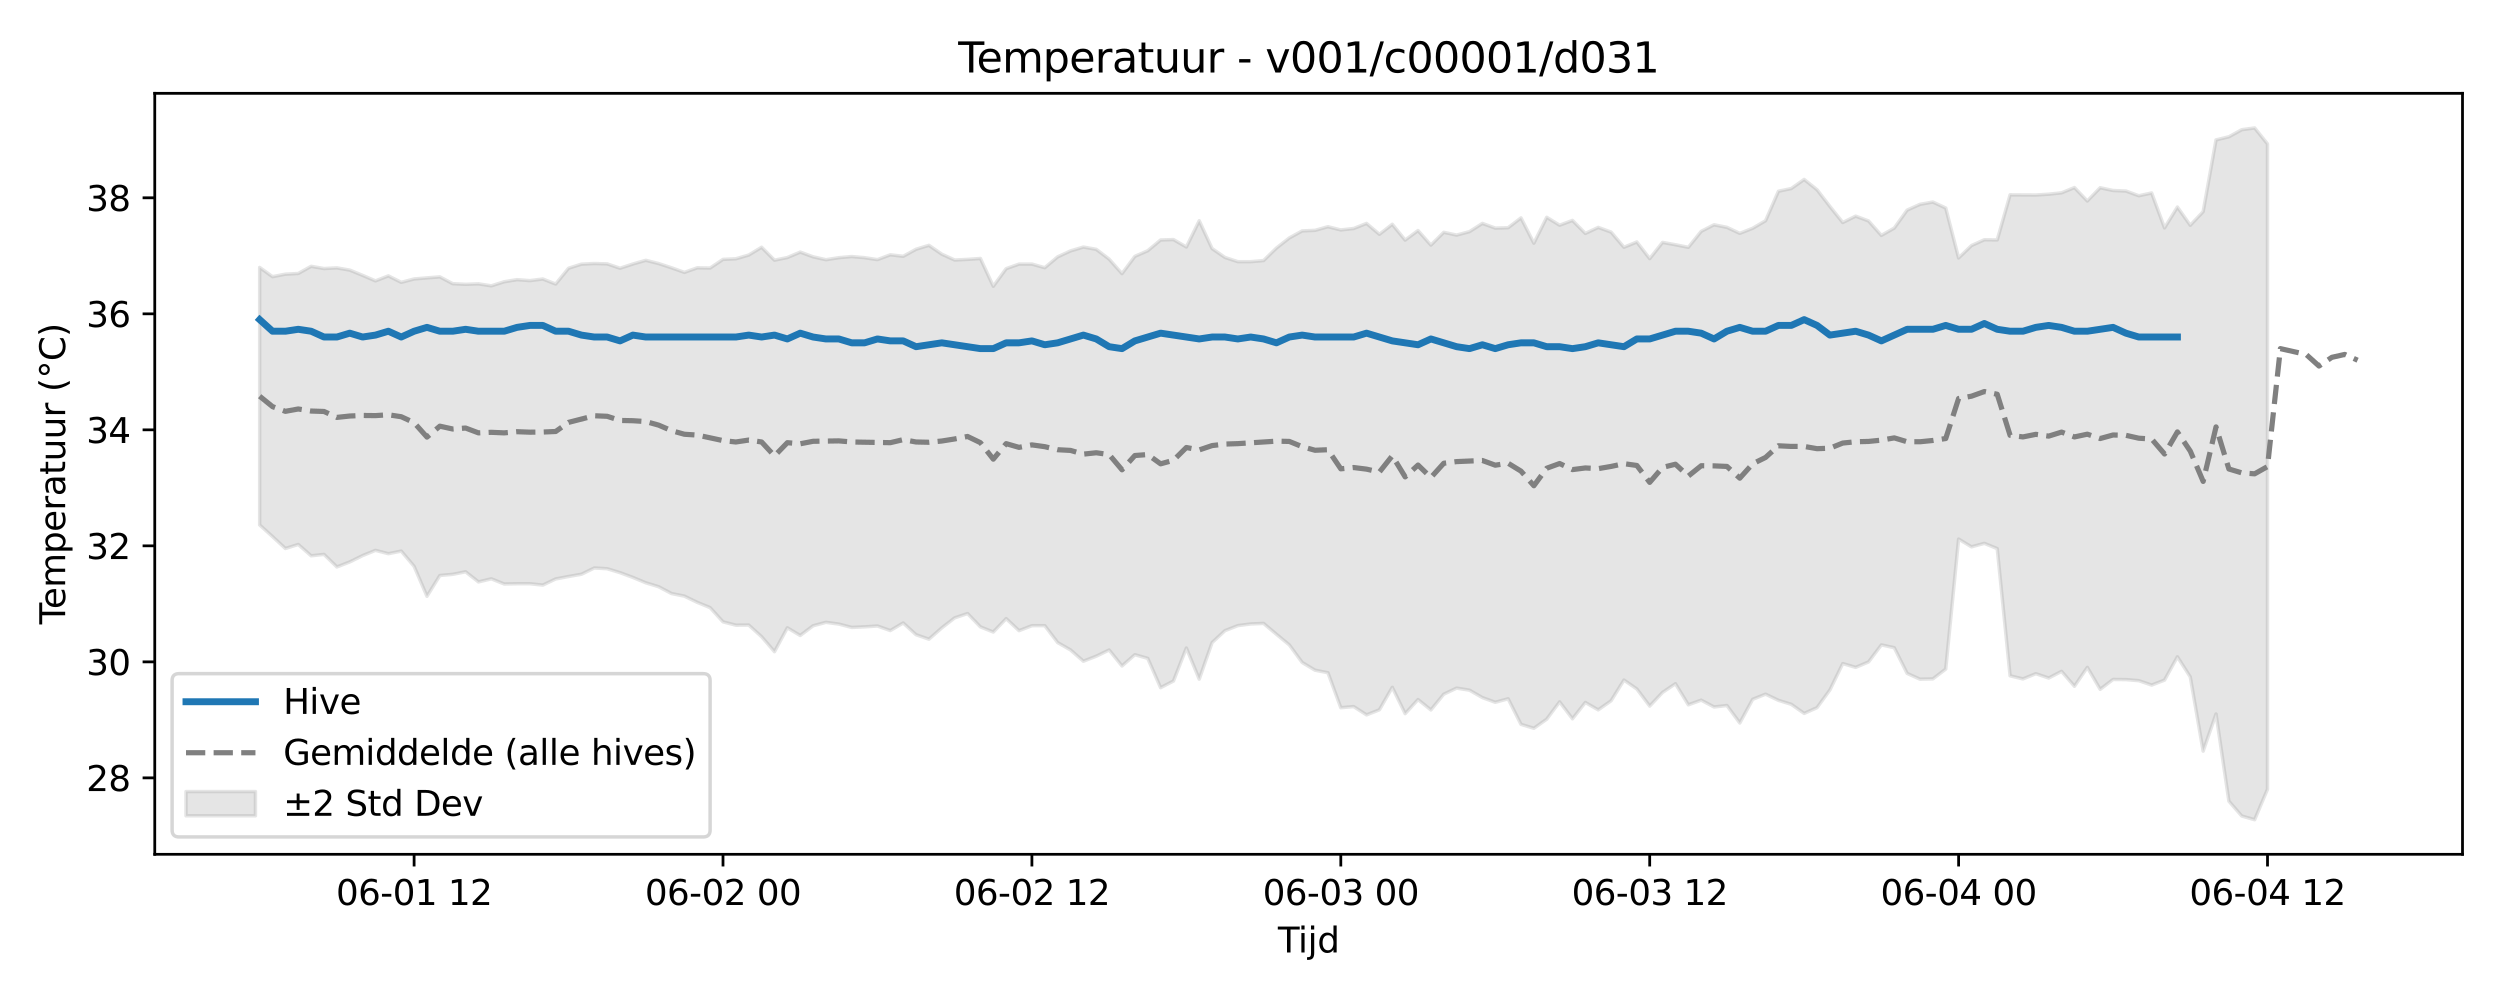 <?xml version="1.0" encoding="utf-8" standalone="no"?>
<!DOCTYPE svg PUBLIC "-//W3C//DTD SVG 1.1//EN"
  "http://www.w3.org/Graphics/SVG/1.1/DTD/svg11.dtd">
<svg xmlns:xlink="http://www.w3.org/1999/xlink" width="720pt" height="288pt" viewBox="0 0 720 288" xmlns="http://www.w3.org/2000/svg" version="1.1">
 <defs>
  <style type="text/css">*{stroke-linejoin: round; stroke-linecap: butt}</style>
 </defs>
 <g id="figure_1">
  <g id="patch_1">
   <path d="M 0 288 
L 720 288 
L 720 0 
L 0 0 
z
" style="fill: #ffffff"/>
  </g>
  <g id="axes_1">
   <g id="patch_2">
    <path d="M 44.57 246.04 
L 709.2 246.04 
L 709.2 26.88 
L 44.57 26.88 
z
" style="fill: #ffffff"/>
   </g>
   <g id="FillBetweenPolyCollection_1">
    <defs>
     <path id="m541a845551" d="M 74.78 -210.982 
L 74.78 -136.813 
L 78.487 -133.459 
L 82.194 -130.033 
L 85.901 -131.188 
L 89.608 -127.929 
L 93.314 -128.333 
L 97.021 -124.718 
L 100.728 -126.158 
L 104.435 -127.991 
L 108.142 -129.5 
L 111.848 -128.534 
L 115.555 -129.285 
L 119.262 -124.895 
L 122.969 -116.264 
L 126.676 -122.258 
L 130.383 -122.589 
L 134.089 -123.328 
L 137.796 -120.408 
L 141.503 -121.301 
L 145.21 -119.809 
L 148.917 -119.879 
L 152.623 -119.882 
L 156.33 -119.493 
L 160.037 -121.262 
L 163.744 -121.965 
L 167.451 -122.611 
L 171.157 -124.421 
L 174.864 -124.204 
L 178.571 -123.074 
L 182.278 -121.697 
L 185.985 -120.154 
L 189.691 -119.021 
L 193.398 -117.059 
L 197.105 -116.312 
L 200.812 -114.517 
L 204.519 -112.994 
L 208.225 -108.909 
L 211.932 -107.945 
L 215.639 -107.979 
L 219.346 -104.618 
L 223.053 -100.313 
L 226.759 -107.189 
L 230.466 -104.978 
L 234.173 -107.775 
L 237.88 -108.766 
L 241.587 -108.263 
L 245.293 -107.299 
L 249 -107.467 
L 252.707 -107.71 
L 256.414 -106.396 
L 260.121 -108.584 
L 263.827 -105.196 
L 267.534 -103.911 
L 271.241 -107.175 
L 274.948 -110.049 
L 278.655 -111.297 
L 282.361 -107.455 
L 286.068 -105.97 
L 289.775 -109.833 
L 293.482 -106.367 
L 297.189 -107.797 
L 300.896 -107.81 
L 304.602 -102.939 
L 308.309 -100.819 
L 312.016 -97.57 
L 315.723 -99.011 
L 319.43 -100.805 
L 323.136 -96.199 
L 326.843 -99.448 
L 330.55 -98.385 
L 334.257 -89.944 
L 337.964 -91.87 
L 341.67 -101.365 
L 345.377 -92.41 
L 349.084 -102.936 
L 352.791 -106.366 
L 356.498 -107.819 
L 360.204 -108.297 
L 363.911 -108.453 
L 367.618 -105.324 
L 371.325 -102.263 
L 375.032 -97.206 
L 378.738 -94.979 
L 382.445 -94.254 
L 386.152 -84.177 
L 389.859 -84.504 
L 393.566 -82.114 
L 397.272 -83.578 
L 400.979 -90.05 
L 404.686 -82.46 
L 408.393 -86.526 
L 412.1 -83.534 
L 415.806 -88.069 
L 419.513 -89.824 
L 423.22 -89.221 
L 426.927 -87.093 
L 430.634 -85.74 
L 434.34 -86.749 
L 438.047 -79.381 
L 441.754 -78.248 
L 445.461 -80.88 
L 449.168 -85.863 
L 452.874 -80.983 
L 456.581 -85.69 
L 460.288 -83.554 
L 463.995 -86.174 
L 467.702 -92.141 
L 471.409 -89.575 
L 475.115 -84.651 
L 478.822 -88.582 
L 482.529 -91.095 
L 486.236 -85.009 
L 489.943 -86.359 
L 493.649 -84.385 
L 497.356 -84.808 
L 501.063 -79.777 
L 504.77 -86.587 
L 508.477 -88.079 
L 512.183 -86.307 
L 515.89 -85.156 
L 519.597 -82.535 
L 523.304 -84.192 
L 527.011 -89.287 
L 530.717 -96.892 
L 534.424 -95.796 
L 538.131 -97.354 
L 541.838 -102.267 
L 545.545 -101.463 
L 549.251 -94.063 
L 552.958 -92.392 
L 556.665 -92.473 
L 560.372 -95.31 
L 564.079 -132.748 
L 567.785 -130.509 
L 571.492 -131.512 
L 575.199 -130 
L 578.906 -93.369 
L 582.613 -92.468 
L 586.319 -93.977 
L 590.026 -92.721 
L 593.733 -94.652 
L 597.44 -90.351 
L 601.147 -95.792 
L 604.853 -89.47 
L 608.56 -92.31 
L 612.267 -92.274 
L 615.974 -91.965 
L 619.681 -90.699 
L 623.387 -92.128 
L 627.094 -98.84 
L 630.801 -93.039 
L 634.508 -71.669 
L 638.215 -82.373 
L 641.922 -57.251 
L 645.628 -52.988 
L 649.335 -51.922 
L 653.042 -60.704 
L 653.042 -246.553 
L 653.042 -246.553 
L 649.335 -251.158 
L 645.628 -250.649 
L 641.922 -248.613 
L 638.215 -247.714 
L 634.508 -227.049 
L 630.801 -223.126 
L 627.094 -228.37 
L 623.387 -222.367 
L 619.681 -232.427 
L 615.974 -231.625 
L 612.267 -232.987 
L 608.56 -233.137 
L 604.853 -233.935 
L 601.147 -230.119 
L 597.44 -233.982 
L 593.733 -232.465 
L 590.026 -232.076 
L 586.319 -231.841 
L 582.613 -231.865 
L 578.906 -231.892 
L 575.199 -218.908 
L 571.492 -218.955 
L 567.785 -217.285 
L 564.079 -213.71 
L 560.372 -228.094 
L 556.665 -229.819 
L 552.958 -229.157 
L 549.251 -227.486 
L 545.545 -222.313 
L 541.838 -220.21 
L 538.131 -224.38 
L 534.424 -225.753 
L 530.717 -223.914 
L 527.011 -228.549 
L 523.304 -233.366 
L 519.597 -236.322 
L 515.89 -233.701 
L 512.183 -232.921 
L 508.477 -224.427 
L 504.77 -222.261 
L 501.063 -220.797 
L 497.356 -222.528 
L 493.649 -223.269 
L 489.943 -221.375 
L 486.236 -216.772 
L 482.529 -217.514 
L 478.822 -218.197 
L 475.115 -213.511 
L 471.409 -218.318 
L 467.702 -216.786 
L 463.995 -221.162 
L 460.288 -222.509 
L 456.581 -220.771 
L 452.874 -224.523 
L 449.168 -223.143 
L 445.461 -225.422 
L 441.754 -217.964 
L 438.047 -225.251 
L 434.34 -222.416 
L 430.634 -222.312 
L 426.927 -223.663 
L 423.22 -221.297 
L 419.513 -220.296 
L 415.806 -221.096 
L 412.1 -217.411 
L 408.393 -221.605 
L 404.686 -218.856 
L 400.979 -223.411 
L 397.272 -220.523 
L 393.566 -223.658 
L 389.859 -222.196 
L 386.152 -221.78 
L 382.445 -222.708 
L 378.738 -221.664 
L 375.032 -221.505 
L 371.325 -219.471 
L 367.618 -216.569 
L 363.911 -212.963 
L 360.204 -212.641 
L 356.498 -212.643 
L 352.791 -213.856 
L 349.084 -216.412 
L 345.377 -224.424 
L 341.67 -216.869 
L 337.964 -219.006 
L 334.257 -218.89 
L 330.55 -215.793 
L 326.843 -214.172 
L 323.136 -209.201 
L 319.43 -213.372 
L 315.723 -216.2 
L 312.016 -216.846 
L 308.309 -215.744 
L 304.602 -214.023 
L 300.896 -210.901 
L 297.189 -211.949 
L 293.482 -211.947 
L 289.775 -210.628 
L 286.068 -205.555 
L 282.361 -213.563 
L 278.655 -213.301 
L 274.948 -213.117 
L 271.241 -214.798 
L 267.534 -217.346 
L 263.827 -216.22 
L 260.121 -214.184 
L 256.414 -214.622 
L 252.707 -213.229 
L 249 -213.79 
L 245.293 -214.117 
L 241.587 -213.789 
L 237.88 -213.207 
L 234.173 -214.038 
L 230.466 -215.404 
L 226.759 -213.829 
L 223.053 -213.069 
L 219.346 -216.798 
L 215.639 -214.55 
L 211.932 -213.471 
L 208.225 -213.302 
L 204.519 -210.808 
L 200.812 -210.877 
L 197.105 -209.558 
L 193.398 -210.881 
L 189.691 -212.1 
L 185.985 -213.036 
L 182.278 -211.97 
L 178.571 -210.751 
L 174.864 -212.009 
L 171.157 -212.11 
L 167.451 -211.931 
L 163.744 -210.747 
L 160.037 -206.199 
L 156.33 -207.65 
L 152.623 -207.182 
L 148.917 -207.464 
L 145.21 -206.858 
L 141.503 -205.684 
L 137.796 -206.259 
L 134.089 -206.122 
L 130.383 -206.305 
L 126.676 -208.266 
L 122.969 -207.976 
L 119.262 -207.658 
L 115.555 -206.689 
L 111.848 -208.554 
L 108.142 -207.11 
L 104.435 -208.699 
L 100.728 -210.214 
L 97.021 -210.858 
L 93.314 -210.663 
L 89.608 -211.306 
L 85.901 -209.241 
L 82.194 -209.043 
L 78.487 -208.322 
L 74.78 -210.982 
z
" style="stroke: #808080; stroke-opacity: 0.2"/>
    </defs>
    <g clip-path="url(#p66bcfd799b)">
     <use xlink:href="#m541a845551" x="0" y="288" style="fill: #808080; fill-opacity: 0.2; stroke: #808080; stroke-opacity: 0.2"/>
    </g>
   </g>
   <g id="matplotlib.axis_1">
    <g id="xtick_1">
     <g id="line2d_1">
      <defs>
       <path id="mc7e041c349" d="M 0 0 
L 0 3.5 
" style="stroke: #000000; stroke-width: 0.8"/>
      </defs>
      <g>
       <use xlink:href="#mc7e041c349" x="119.262" y="246.04" style="stroke: #000000; stroke-width: 0.8"/>
      </g>
     </g>
     <g id="text_1">
      <!-- 06-01 12 -->
      <g transform="translate(96.782 260.638) scale(0.1 -0.1)">
       <defs>
        <path id="DejaVuSans-30" d="M 2034 4250 
Q 1547 4250 1301 3770 
Q 1056 3291 1056 2328 
Q 1056 1369 1301 889 
Q 1547 409 2034 409 
Q 2525 409 2770 889 
Q 3016 1369 3016 2328 
Q 3016 3291 2770 3770 
Q 2525 4250 2034 4250 
z
M 2034 4750 
Q 2819 4750 3233 4129 
Q 3647 3509 3647 2328 
Q 3647 1150 3233 529 
Q 2819 -91 2034 -91 
Q 1250 -91 836 529 
Q 422 1150 422 2328 
Q 422 3509 836 4129 
Q 1250 4750 2034 4750 
z
" transform="scale(0.016)"/>
        <path id="DejaVuSans-36" d="M 2113 2584 
Q 1688 2584 1439 2293 
Q 1191 2003 1191 1497 
Q 1191 994 1439 701 
Q 1688 409 2113 409 
Q 2538 409 2786 701 
Q 3034 994 3034 1497 
Q 3034 2003 2786 2293 
Q 2538 2584 2113 2584 
z
M 3366 4563 
L 3366 3988 
Q 3128 4100 2886 4159 
Q 2644 4219 2406 4219 
Q 1781 4219 1451 3797 
Q 1122 3375 1075 2522 
Q 1259 2794 1537 2939 
Q 1816 3084 2150 3084 
Q 2853 3084 3261 2657 
Q 3669 2231 3669 1497 
Q 3669 778 3244 343 
Q 2819 -91 2113 -91 
Q 1303 -91 875 529 
Q 447 1150 447 2328 
Q 447 3434 972 4092 
Q 1497 4750 2381 4750 
Q 2619 4750 2861 4703 
Q 3103 4656 3366 4563 
z
" transform="scale(0.016)"/>
        <path id="DejaVuSans-2d" d="M 313 2009 
L 1997 2009 
L 1997 1497 
L 313 1497 
L 313 2009 
z
" transform="scale(0.016)"/>
        <path id="DejaVuSans-31" d="M 794 531 
L 1825 531 
L 1825 4091 
L 703 3866 
L 703 4441 
L 1819 4666 
L 2450 4666 
L 2450 531 
L 3481 531 
L 3481 0 
L 794 0 
L 794 531 
z
" transform="scale(0.016)"/>
        <path id="DejaVuSans-20" transform="scale(0.016)"/>
        <path id="DejaVuSans-32" d="M 1228 531 
L 3431 531 
L 3431 0 
L 469 0 
L 469 531 
Q 828 903 1448 1529 
Q 2069 2156 2228 2338 
Q 2531 2678 2651 2914 
Q 2772 3150 2772 3378 
Q 2772 3750 2511 3984 
Q 2250 4219 1831 4219 
Q 1534 4219 1204 4116 
Q 875 4013 500 3803 
L 500 4441 
Q 881 4594 1212 4672 
Q 1544 4750 1819 4750 
Q 2544 4750 2975 4387 
Q 3406 4025 3406 3419 
Q 3406 3131 3298 2873 
Q 3191 2616 2906 2266 
Q 2828 2175 2409 1742 
Q 1991 1309 1228 531 
z
" transform="scale(0.016)"/>
       </defs>
       <use xlink:href="#DejaVuSans-30"/>
       <use xlink:href="#DejaVuSans-36" transform="translate(63.623 0)"/>
       <use xlink:href="#DejaVuSans-2d" transform="translate(127.246 0)"/>
       <use xlink:href="#DejaVuSans-30" transform="translate(163.33 0)"/>
       <use xlink:href="#DejaVuSans-31" transform="translate(226.953 0)"/>
       <use xlink:href="#DejaVuSans-20" transform="translate(290.576 0)"/>
       <use xlink:href="#DejaVuSans-31" transform="translate(322.363 0)"/>
       <use xlink:href="#DejaVuSans-32" transform="translate(385.986 0)"/>
      </g>
     </g>
    </g>
    <g id="xtick_2">
     <g id="line2d_2">
      <g>
       <use xlink:href="#mc7e041c349" x="208.225" y="246.04" style="stroke: #000000; stroke-width: 0.8"/>
      </g>
     </g>
     <g id="text_2">
      <!-- 06-02 00 -->
      <g transform="translate(185.745 260.638) scale(0.1 -0.1)">
       <use xlink:href="#DejaVuSans-30"/>
       <use xlink:href="#DejaVuSans-36" transform="translate(63.623 0)"/>
       <use xlink:href="#DejaVuSans-2d" transform="translate(127.246 0)"/>
       <use xlink:href="#DejaVuSans-30" transform="translate(163.33 0)"/>
       <use xlink:href="#DejaVuSans-32" transform="translate(226.953 0)"/>
       <use xlink:href="#DejaVuSans-20" transform="translate(290.576 0)"/>
       <use xlink:href="#DejaVuSans-30" transform="translate(322.363 0)"/>
       <use xlink:href="#DejaVuSans-30" transform="translate(385.986 0)"/>
      </g>
     </g>
    </g>
    <g id="xtick_3">
     <g id="line2d_3">
      <g>
       <use xlink:href="#mc7e041c349" x="297.189" y="246.04" style="stroke: #000000; stroke-width: 0.8"/>
      </g>
     </g>
     <g id="text_3">
      <!-- 06-02 12 -->
      <g transform="translate(274.708 260.638) scale(0.1 -0.1)">
       <use xlink:href="#DejaVuSans-30"/>
       <use xlink:href="#DejaVuSans-36" transform="translate(63.623 0)"/>
       <use xlink:href="#DejaVuSans-2d" transform="translate(127.246 0)"/>
       <use xlink:href="#DejaVuSans-30" transform="translate(163.33 0)"/>
       <use xlink:href="#DejaVuSans-32" transform="translate(226.953 0)"/>
       <use xlink:href="#DejaVuSans-20" transform="translate(290.576 0)"/>
       <use xlink:href="#DejaVuSans-31" transform="translate(322.363 0)"/>
       <use xlink:href="#DejaVuSans-32" transform="translate(385.986 0)"/>
      </g>
     </g>
    </g>
    <g id="xtick_4">
     <g id="line2d_4">
      <g>
       <use xlink:href="#mc7e041c349" x="386.152" y="246.04" style="stroke: #000000; stroke-width: 0.8"/>
      </g>
     </g>
     <g id="text_4">
      <!-- 06-03 00 -->
      <g transform="translate(363.672 260.638) scale(0.1 -0.1)">
       <defs>
        <path id="DejaVuSans-33" d="M 2597 2516 
Q 3050 2419 3304 2112 
Q 3559 1806 3559 1356 
Q 3559 666 3084 287 
Q 2609 -91 1734 -91 
Q 1441 -91 1130 -33 
Q 819 25 488 141 
L 488 750 
Q 750 597 1062 519 
Q 1375 441 1716 441 
Q 2309 441 2620 675 
Q 2931 909 2931 1356 
Q 2931 1769 2642 2001 
Q 2353 2234 1838 2234 
L 1294 2234 
L 1294 2753 
L 1863 2753 
Q 2328 2753 2575 2939 
Q 2822 3125 2822 3475 
Q 2822 3834 2567 4026 
Q 2313 4219 1838 4219 
Q 1578 4219 1281 4162 
Q 984 4106 628 3988 
L 628 4550 
Q 988 4650 1302 4700 
Q 1616 4750 1894 4750 
Q 2613 4750 3031 4423 
Q 3450 4097 3450 3541 
Q 3450 3153 3228 2886 
Q 3006 2619 2597 2516 
z
" transform="scale(0.016)"/>
       </defs>
       <use xlink:href="#DejaVuSans-30"/>
       <use xlink:href="#DejaVuSans-36" transform="translate(63.623 0)"/>
       <use xlink:href="#DejaVuSans-2d" transform="translate(127.246 0)"/>
       <use xlink:href="#DejaVuSans-30" transform="translate(163.33 0)"/>
       <use xlink:href="#DejaVuSans-33" transform="translate(226.953 0)"/>
       <use xlink:href="#DejaVuSans-20" transform="translate(290.576 0)"/>
       <use xlink:href="#DejaVuSans-30" transform="translate(322.363 0)"/>
       <use xlink:href="#DejaVuSans-30" transform="translate(385.986 0)"/>
      </g>
     </g>
    </g>
    <g id="xtick_5">
     <g id="line2d_5">
      <g>
       <use xlink:href="#mc7e041c349" x="475.115" y="246.04" style="stroke: #000000; stroke-width: 0.8"/>
      </g>
     </g>
     <g id="text_5">
      <!-- 06-03 12 -->
      <g transform="translate(452.635 260.638) scale(0.1 -0.1)">
       <use xlink:href="#DejaVuSans-30"/>
       <use xlink:href="#DejaVuSans-36" transform="translate(63.623 0)"/>
       <use xlink:href="#DejaVuSans-2d" transform="translate(127.246 0)"/>
       <use xlink:href="#DejaVuSans-30" transform="translate(163.33 0)"/>
       <use xlink:href="#DejaVuSans-33" transform="translate(226.953 0)"/>
       <use xlink:href="#DejaVuSans-20" transform="translate(290.576 0)"/>
       <use xlink:href="#DejaVuSans-31" transform="translate(322.363 0)"/>
       <use xlink:href="#DejaVuSans-32" transform="translate(385.986 0)"/>
      </g>
     </g>
    </g>
    <g id="xtick_6">
     <g id="line2d_6">
      <g>
       <use xlink:href="#mc7e041c349" x="564.079" y="246.04" style="stroke: #000000; stroke-width: 0.8"/>
      </g>
     </g>
     <g id="text_6">
      <!-- 06-04 00 -->
      <g transform="translate(541.598 260.638) scale(0.1 -0.1)">
       <defs>
        <path id="DejaVuSans-34" d="M 2419 4116 
L 825 1625 
L 2419 1625 
L 2419 4116 
z
M 2253 4666 
L 3047 4666 
L 3047 1625 
L 3713 1625 
L 3713 1100 
L 3047 1100 
L 3047 0 
L 2419 0 
L 2419 1100 
L 313 1100 
L 313 1709 
L 2253 4666 
z
" transform="scale(0.016)"/>
       </defs>
       <use xlink:href="#DejaVuSans-30"/>
       <use xlink:href="#DejaVuSans-36" transform="translate(63.623 0)"/>
       <use xlink:href="#DejaVuSans-2d" transform="translate(127.246 0)"/>
       <use xlink:href="#DejaVuSans-30" transform="translate(163.33 0)"/>
       <use xlink:href="#DejaVuSans-34" transform="translate(226.953 0)"/>
       <use xlink:href="#DejaVuSans-20" transform="translate(290.576 0)"/>
       <use xlink:href="#DejaVuSans-30" transform="translate(322.363 0)"/>
       <use xlink:href="#DejaVuSans-30" transform="translate(385.986 0)"/>
      </g>
     </g>
    </g>
    <g id="xtick_7">
     <g id="line2d_7">
      <g>
       <use xlink:href="#mc7e041c349" x="653.042" y="246.04" style="stroke: #000000; stroke-width: 0.8"/>
      </g>
     </g>
     <g id="text_7">
      <!-- 06-04 12 -->
      <g transform="translate(630.561 260.638) scale(0.1 -0.1)">
       <use xlink:href="#DejaVuSans-30"/>
       <use xlink:href="#DejaVuSans-36" transform="translate(63.623 0)"/>
       <use xlink:href="#DejaVuSans-2d" transform="translate(127.246 0)"/>
       <use xlink:href="#DejaVuSans-30" transform="translate(163.33 0)"/>
       <use xlink:href="#DejaVuSans-34" transform="translate(226.953 0)"/>
       <use xlink:href="#DejaVuSans-20" transform="translate(290.576 0)"/>
       <use xlink:href="#DejaVuSans-31" transform="translate(322.363 0)"/>
       <use xlink:href="#DejaVuSans-32" transform="translate(385.986 0)"/>
      </g>
     </g>
    </g>
    <g id="text_8">
     <!-- Tijd -->
     <g transform="translate(368.035 274.317) scale(0.1 -0.1)">
      <defs>
       <path id="DejaVuSans-54" d="M -19 4666 
L 3928 4666 
L 3928 4134 
L 2272 4134 
L 2272 0 
L 1638 0 
L 1638 4134 
L -19 4134 
L -19 4666 
z
" transform="scale(0.016)"/>
       <path id="DejaVuSans-69" d="M 603 3500 
L 1178 3500 
L 1178 0 
L 603 0 
L 603 3500 
z
M 603 4863 
L 1178 4863 
L 1178 4134 
L 603 4134 
L 603 4863 
z
" transform="scale(0.016)"/>
       <path id="DejaVuSans-6a" d="M 603 3500 
L 1178 3500 
L 1178 -63 
Q 1178 -731 923 -1031 
Q 669 -1331 103 -1331 
L -116 -1331 
L -116 -844 
L 38 -844 
Q 366 -844 484 -692 
Q 603 -541 603 -63 
L 603 3500 
z
M 603 4863 
L 1178 4863 
L 1178 4134 
L 603 4134 
L 603 4863 
z
" transform="scale(0.016)"/>
       <path id="DejaVuSans-64" d="M 2906 2969 
L 2906 4863 
L 3481 4863 
L 3481 0 
L 2906 0 
L 2906 525 
Q 2725 213 2448 61 
Q 2172 -91 1784 -91 
Q 1150 -91 751 415 
Q 353 922 353 1747 
Q 353 2572 751 3078 
Q 1150 3584 1784 3584 
Q 2172 3584 2448 3432 
Q 2725 3281 2906 2969 
z
M 947 1747 
Q 947 1113 1208 752 
Q 1469 391 1925 391 
Q 2381 391 2643 752 
Q 2906 1113 2906 1747 
Q 2906 2381 2643 2742 
Q 2381 3103 1925 3103 
Q 1469 3103 1208 2742 
Q 947 2381 947 1747 
z
" transform="scale(0.016)"/>
      </defs>
      <use xlink:href="#DejaVuSans-54"/>
      <use xlink:href="#DejaVuSans-69" transform="translate(57.959 0)"/>
      <use xlink:href="#DejaVuSans-6a" transform="translate(85.742 0)"/>
      <use xlink:href="#DejaVuSans-64" transform="translate(113.525 0)"/>
     </g>
    </g>
   </g>
   <g id="matplotlib.axis_2">
    <g id="ytick_1">
     <g id="line2d_8">
      <defs>
       <path id="mde8edf9671" d="M 0 0 
L -3.5 0 
" style="stroke: #000000; stroke-width: 0.8"/>
      </defs>
      <g>
       <use xlink:href="#mde8edf9671" x="44.57" y="224.024" style="stroke: #000000; stroke-width: 0.8"/>
      </g>
     </g>
     <g id="text_9">
      <!-- 28 -->
      <g transform="translate(24.845 227.823) scale(0.1 -0.1)">
       <defs>
        <path id="DejaVuSans-38" d="M 2034 2216 
Q 1584 2216 1326 1975 
Q 1069 1734 1069 1313 
Q 1069 891 1326 650 
Q 1584 409 2034 409 
Q 2484 409 2743 651 
Q 3003 894 3003 1313 
Q 3003 1734 2745 1975 
Q 2488 2216 2034 2216 
z
M 1403 2484 
Q 997 2584 770 2862 
Q 544 3141 544 3541 
Q 544 4100 942 4425 
Q 1341 4750 2034 4750 
Q 2731 4750 3128 4425 
Q 3525 4100 3525 3541 
Q 3525 3141 3298 2862 
Q 3072 2584 2669 2484 
Q 3125 2378 3379 2068 
Q 3634 1759 3634 1313 
Q 3634 634 3220 271 
Q 2806 -91 2034 -91 
Q 1263 -91 848 271 
Q 434 634 434 1313 
Q 434 1759 690 2068 
Q 947 2378 1403 2484 
z
M 1172 3481 
Q 1172 3119 1398 2916 
Q 1625 2713 2034 2713 
Q 2441 2713 2670 2916 
Q 2900 3119 2900 3481 
Q 2900 3844 2670 4047 
Q 2441 4250 2034 4250 
Q 1625 4250 1398 4047 
Q 1172 3844 1172 3481 
z
" transform="scale(0.016)"/>
       </defs>
       <use xlink:href="#DejaVuSans-32"/>
       <use xlink:href="#DejaVuSans-38" transform="translate(63.623 0)"/>
      </g>
     </g>
    </g>
    <g id="ytick_2">
     <g id="line2d_9">
      <g>
       <use xlink:href="#mde8edf9671" x="44.57" y="190.613" style="stroke: #000000; stroke-width: 0.8"/>
      </g>
     </g>
     <g id="text_10">
      <!-- 30 -->
      <g transform="translate(24.845 194.412) scale(0.1 -0.1)">
       <use xlink:href="#DejaVuSans-33"/>
       <use xlink:href="#DejaVuSans-30" transform="translate(63.623 0)"/>
      </g>
     </g>
    </g>
    <g id="ytick_3">
     <g id="line2d_10">
      <g>
       <use xlink:href="#mde8edf9671" x="44.57" y="157.202" style="stroke: #000000; stroke-width: 0.8"/>
      </g>
     </g>
     <g id="text_11">
      <!-- 32 -->
      <g transform="translate(24.845 161.002) scale(0.1 -0.1)">
       <use xlink:href="#DejaVuSans-33"/>
       <use xlink:href="#DejaVuSans-32" transform="translate(63.623 0)"/>
      </g>
     </g>
    </g>
    <g id="ytick_4">
     <g id="line2d_11">
      <g>
       <use xlink:href="#mde8edf9671" x="44.57" y="123.792" style="stroke: #000000; stroke-width: 0.8"/>
      </g>
     </g>
     <g id="text_12">
      <!-- 34 -->
      <g transform="translate(24.845 127.591) scale(0.1 -0.1)">
       <use xlink:href="#DejaVuSans-33"/>
       <use xlink:href="#DejaVuSans-34" transform="translate(63.623 0)"/>
      </g>
     </g>
    </g>
    <g id="ytick_5">
     <g id="line2d_12">
      <g>
       <use xlink:href="#mde8edf9671" x="44.57" y="90.381" style="stroke: #000000; stroke-width: 0.8"/>
      </g>
     </g>
     <g id="text_13">
      <!-- 36 -->
      <g transform="translate(24.845 94.18) scale(0.1 -0.1)">
       <use xlink:href="#DejaVuSans-33"/>
       <use xlink:href="#DejaVuSans-36" transform="translate(63.623 0)"/>
      </g>
     </g>
    </g>
    <g id="ytick_6">
     <g id="line2d_13">
      <g>
       <use xlink:href="#mde8edf9671" x="44.57" y="56.971" style="stroke: #000000; stroke-width: 0.8"/>
      </g>
     </g>
     <g id="text_14">
      <!-- 38 -->
      <g transform="translate(24.845 60.77) scale(0.1 -0.1)">
       <use xlink:href="#DejaVuSans-33"/>
       <use xlink:href="#DejaVuSans-38" transform="translate(63.623 0)"/>
      </g>
     </g>
    </g>
    <g id="text_15">
     <!-- Temperatuur (°C) -->
     <g transform="translate(18.765 179.816) rotate(-90) scale(0.1 -0.1)">
      <defs>
       <path id="DejaVuSans-65" d="M 3597 1894 
L 3597 1613 
L 953 1613 
Q 991 1019 1311 708 
Q 1631 397 2203 397 
Q 2534 397 2845 478 
Q 3156 559 3463 722 
L 3463 178 
Q 3153 47 2828 -22 
Q 2503 -91 2169 -91 
Q 1331 -91 842 396 
Q 353 884 353 1716 
Q 353 2575 817 3079 
Q 1281 3584 2069 3584 
Q 2775 3584 3186 3129 
Q 3597 2675 3597 1894 
z
M 3022 2063 
Q 3016 2534 2758 2815 
Q 2500 3097 2075 3097 
Q 1594 3097 1305 2825 
Q 1016 2553 972 2059 
L 3022 2063 
z
" transform="scale(0.016)"/>
       <path id="DejaVuSans-6d" d="M 3328 2828 
Q 3544 3216 3844 3400 
Q 4144 3584 4550 3584 
Q 5097 3584 5394 3201 
Q 5691 2819 5691 2113 
L 5691 0 
L 5113 0 
L 5113 2094 
Q 5113 2597 4934 2840 
Q 4756 3084 4391 3084 
Q 3944 3084 3684 2787 
Q 3425 2491 3425 1978 
L 3425 0 
L 2847 0 
L 2847 2094 
Q 2847 2600 2669 2842 
Q 2491 3084 2119 3084 
Q 1678 3084 1418 2786 
Q 1159 2488 1159 1978 
L 1159 0 
L 581 0 
L 581 3500 
L 1159 3500 
L 1159 2956 
Q 1356 3278 1631 3431 
Q 1906 3584 2284 3584 
Q 2666 3584 2933 3390 
Q 3200 3197 3328 2828 
z
" transform="scale(0.016)"/>
       <path id="DejaVuSans-70" d="M 1159 525 
L 1159 -1331 
L 581 -1331 
L 581 3500 
L 1159 3500 
L 1159 2969 
Q 1341 3281 1617 3432 
Q 1894 3584 2278 3584 
Q 2916 3584 3314 3078 
Q 3713 2572 3713 1747 
Q 3713 922 3314 415 
Q 2916 -91 2278 -91 
Q 1894 -91 1617 61 
Q 1341 213 1159 525 
z
M 3116 1747 
Q 3116 2381 2855 2742 
Q 2594 3103 2138 3103 
Q 1681 3103 1420 2742 
Q 1159 2381 1159 1747 
Q 1159 1113 1420 752 
Q 1681 391 2138 391 
Q 2594 391 2855 752 
Q 3116 1113 3116 1747 
z
" transform="scale(0.016)"/>
       <path id="DejaVuSans-72" d="M 2631 2963 
Q 2534 3019 2420 3045 
Q 2306 3072 2169 3072 
Q 1681 3072 1420 2755 
Q 1159 2438 1159 1844 
L 1159 0 
L 581 0 
L 581 3500 
L 1159 3500 
L 1159 2956 
Q 1341 3275 1631 3429 
Q 1922 3584 2338 3584 
Q 2397 3584 2469 3576 
Q 2541 3569 2628 3553 
L 2631 2963 
z
" transform="scale(0.016)"/>
       <path id="DejaVuSans-61" d="M 2194 1759 
Q 1497 1759 1228 1600 
Q 959 1441 959 1056 
Q 959 750 1161 570 
Q 1363 391 1709 391 
Q 2188 391 2477 730 
Q 2766 1069 2766 1631 
L 2766 1759 
L 2194 1759 
z
M 3341 1997 
L 3341 0 
L 2766 0 
L 2766 531 
Q 2569 213 2275 61 
Q 1981 -91 1556 -91 
Q 1019 -91 701 211 
Q 384 513 384 1019 
Q 384 1609 779 1909 
Q 1175 2209 1959 2209 
L 2766 2209 
L 2766 2266 
Q 2766 2663 2505 2880 
Q 2244 3097 1772 3097 
Q 1472 3097 1187 3025 
Q 903 2953 641 2809 
L 641 3341 
Q 956 3463 1253 3523 
Q 1550 3584 1831 3584 
Q 2591 3584 2966 3190 
Q 3341 2797 3341 1997 
z
" transform="scale(0.016)"/>
       <path id="DejaVuSans-74" d="M 1172 4494 
L 1172 3500 
L 2356 3500 
L 2356 3053 
L 1172 3053 
L 1172 1153 
Q 1172 725 1289 603 
Q 1406 481 1766 481 
L 2356 481 
L 2356 0 
L 1766 0 
Q 1100 0 847 248 
Q 594 497 594 1153 
L 594 3053 
L 172 3053 
L 172 3500 
L 594 3500 
L 594 4494 
L 1172 4494 
z
" transform="scale(0.016)"/>
       <path id="DejaVuSans-75" d="M 544 1381 
L 544 3500 
L 1119 3500 
L 1119 1403 
Q 1119 906 1312 657 
Q 1506 409 1894 409 
Q 2359 409 2629 706 
Q 2900 1003 2900 1516 
L 2900 3500 
L 3475 3500 
L 3475 0 
L 2900 0 
L 2900 538 
Q 2691 219 2414 64 
Q 2138 -91 1772 -91 
Q 1169 -91 856 284 
Q 544 659 544 1381 
z
M 1991 3584 
L 1991 3584 
z
" transform="scale(0.016)"/>
       <path id="DejaVuSans-28" d="M 1984 4856 
Q 1566 4138 1362 3434 
Q 1159 2731 1159 2009 
Q 1159 1288 1364 580 
Q 1569 -128 1984 -844 
L 1484 -844 
Q 1016 -109 783 600 
Q 550 1309 550 2009 
Q 550 2706 781 3412 
Q 1013 4119 1484 4856 
L 1984 4856 
z
" transform="scale(0.016)"/>
       <path id="DejaVuSans-b0" d="M 1600 4347 
Q 1350 4347 1178 4173 
Q 1006 4000 1006 3750 
Q 1006 3503 1178 3333 
Q 1350 3163 1600 3163 
Q 1850 3163 2022 3333 
Q 2194 3503 2194 3750 
Q 2194 3997 2020 4172 
Q 1847 4347 1600 4347 
z
M 1600 4750 
Q 1800 4750 1984 4673 
Q 2169 4597 2303 4453 
Q 2447 4313 2519 4134 
Q 2591 3956 2591 3750 
Q 2591 3338 2302 3052 
Q 2013 2766 1594 2766 
Q 1172 2766 890 3047 
Q 609 3328 609 3750 
Q 609 4169 896 4459 
Q 1184 4750 1600 4750 
z
" transform="scale(0.016)"/>
       <path id="DejaVuSans-43" d="M 4122 4306 
L 4122 3641 
Q 3803 3938 3442 4084 
Q 3081 4231 2675 4231 
Q 1875 4231 1450 3742 
Q 1025 3253 1025 2328 
Q 1025 1406 1450 917 
Q 1875 428 2675 428 
Q 3081 428 3442 575 
Q 3803 722 4122 1019 
L 4122 359 
Q 3791 134 3420 21 
Q 3050 -91 2638 -91 
Q 1578 -91 968 557 
Q 359 1206 359 2328 
Q 359 3453 968 4101 
Q 1578 4750 2638 4750 
Q 3056 4750 3426 4639 
Q 3797 4528 4122 4306 
z
" transform="scale(0.016)"/>
       <path id="DejaVuSans-29" d="M 513 4856 
L 1013 4856 
Q 1481 4119 1714 3412 
Q 1947 2706 1947 2009 
Q 1947 1309 1714 600 
Q 1481 -109 1013 -844 
L 513 -844 
Q 928 -128 1133 580 
Q 1338 1288 1338 2009 
Q 1338 2731 1133 3434 
Q 928 4138 513 4856 
z
" transform="scale(0.016)"/>
      </defs>
      <use xlink:href="#DejaVuSans-54"/>
      <use xlink:href="#DejaVuSans-65" transform="translate(44.084 0)"/>
      <use xlink:href="#DejaVuSans-6d" transform="translate(105.607 0)"/>
      <use xlink:href="#DejaVuSans-70" transform="translate(203.02 0)"/>
      <use xlink:href="#DejaVuSans-65" transform="translate(266.496 0)"/>
      <use xlink:href="#DejaVuSans-72" transform="translate(328.02 0)"/>
      <use xlink:href="#DejaVuSans-61" transform="translate(369.133 0)"/>
      <use xlink:href="#DejaVuSans-74" transform="translate(430.412 0)"/>
      <use xlink:href="#DejaVuSans-75" transform="translate(469.621 0)"/>
      <use xlink:href="#DejaVuSans-75" transform="translate(533 0)"/>
      <use xlink:href="#DejaVuSans-72" transform="translate(596.379 0)"/>
      <use xlink:href="#DejaVuSans-20" transform="translate(637.492 0)"/>
      <use xlink:href="#DejaVuSans-28" transform="translate(669.279 0)"/>
      <use xlink:href="#DejaVuSans-b0" transform="translate(708.293 0)"/>
      <use xlink:href="#DejaVuSans-43" transform="translate(758.293 0)"/>
      <use xlink:href="#DejaVuSans-29" transform="translate(828.117 0)"/>
     </g>
    </g>
   </g>
   <g id="line2d_14">
    <path d="M 74.78 92.052 
L 78.487 95.393 
L 82.194 95.393 
L 85.901 94.836 
L 89.608 95.393 
L 93.314 97.063 
L 97.021 97.063 
L 100.728 95.95 
L 104.435 97.063 
L 108.142 96.506 
L 111.848 95.393 
L 115.555 97.063 
L 119.262 95.393 
L 122.969 94.279 
L 126.676 95.393 
L 130.383 95.393 
L 134.089 94.836 
L 137.796 95.393 
L 145.21 95.393 
L 148.917 94.279 
L 152.623 93.722 
L 156.33 93.722 
L 160.037 95.393 
L 163.744 95.393 
L 167.451 96.506 
L 171.157 97.063 
L 174.864 97.063 
L 178.571 98.177 
L 182.278 96.506 
L 185.985 97.063 
L 211.932 97.063 
L 215.639 96.506 
L 219.346 97.063 
L 223.053 96.506 
L 226.759 97.62 
L 230.466 95.95 
L 234.173 97.063 
L 237.88 97.62 
L 241.587 97.62 
L 245.293 98.734 
L 249 98.734 
L 252.707 97.62 
L 256.414 98.177 
L 260.121 98.177 
L 263.827 99.848 
L 271.241 98.734 
L 282.361 100.404 
L 286.068 100.404 
L 289.775 98.734 
L 293.482 98.734 
L 297.189 98.177 
L 300.896 99.291 
L 304.602 98.734 
L 312.016 96.506 
L 315.723 97.62 
L 319.43 99.848 
L 323.136 100.404 
L 326.843 98.177 
L 334.257 95.95 
L 345.377 97.62 
L 349.084 97.063 
L 352.791 97.063 
L 356.498 97.62 
L 360.204 97.063 
L 363.911 97.62 
L 367.618 98.734 
L 371.325 97.063 
L 375.032 96.506 
L 378.738 97.063 
L 389.859 97.063 
L 393.566 95.95 
L 400.979 98.177 
L 408.393 99.291 
L 412.1 97.62 
L 419.513 99.848 
L 423.22 100.404 
L 426.927 99.291 
L 430.634 100.404 
L 434.34 99.291 
L 438.047 98.734 
L 441.754 98.734 
L 445.461 99.848 
L 449.168 99.848 
L 452.874 100.404 
L 456.581 99.848 
L 460.288 98.734 
L 467.702 99.848 
L 471.409 97.62 
L 475.115 97.62 
L 482.529 95.393 
L 486.236 95.393 
L 489.943 95.95 
L 493.649 97.62 
L 497.356 95.393 
L 501.063 94.279 
L 504.77 95.393 
L 508.477 95.393 
L 512.183 93.722 
L 515.89 93.722 
L 519.597 92.052 
L 523.304 93.722 
L 527.011 96.506 
L 534.424 95.393 
L 538.131 96.506 
L 541.838 98.177 
L 549.251 94.836 
L 556.665 94.836 
L 560.372 93.722 
L 564.079 94.836 
L 567.785 94.836 
L 571.492 93.165 
L 575.199 94.836 
L 578.906 95.393 
L 582.613 95.393 
L 586.319 94.279 
L 590.026 93.722 
L 593.733 94.279 
L 597.44 95.393 
L 601.147 95.393 
L 608.56 94.279 
L 612.267 95.95 
L 615.974 97.063 
L 627.094 97.063 
L 627.094 97.063 
" clip-path="url(#p66bcfd799b)" style="fill: none; stroke: #1f77b4; stroke-width: 2; stroke-linecap: square"/>
   </g>
   <g id="line2d_15">
    <path d="M 74.78 114.103 
L 78.487 117.11 
L 82.194 118.462 
L 85.901 117.786 
L 89.608 118.382 
L 93.314 118.502 
L 97.021 120.212 
L 100.728 119.814 
L 104.435 119.655 
L 108.142 119.695 
L 111.848 119.456 
L 115.555 120.013 
L 119.262 121.724 
L 122.969 125.88 
L 126.676 122.738 
L 130.383 123.553 
L 134.089 123.275 
L 137.796 124.667 
L 141.503 124.508 
L 145.21 124.667 
L 148.917 124.329 
L 152.623 124.468 
L 156.33 124.428 
L 160.037 124.269 
L 163.744 121.644 
L 171.157 119.735 
L 174.864 119.894 
L 178.571 121.087 
L 182.278 121.167 
L 185.985 121.405 
L 189.691 122.439 
L 193.398 124.03 
L 197.105 125.065 
L 200.812 125.303 
L 208.225 126.894 
L 211.932 127.292 
L 215.639 126.735 
L 219.346 127.292 
L 223.053 131.309 
L 226.759 127.491 
L 230.466 127.809 
L 234.173 127.093 
L 241.587 126.974 
L 245.293 127.292 
L 256.414 127.491 
L 260.121 126.616 
L 263.827 127.292 
L 267.534 127.372 
L 271.241 127.014 
L 274.948 126.417 
L 278.655 125.701 
L 282.361 127.491 
L 286.068 132.237 
L 289.775 127.769 
L 293.482 128.843 
L 297.189 128.127 
L 300.896 128.644 
L 304.602 129.519 
L 308.309 129.718 
L 312.016 130.792 
L 315.723 130.394 
L 319.43 130.911 
L 323.136 135.3 
L 326.843 131.19 
L 330.55 130.911 
L 334.257 133.583 
L 337.964 132.562 
L 341.67 128.883 
L 345.377 129.583 
L 349.084 128.326 
L 352.791 127.889 
L 356.498 127.769 
L 367.618 127.053 
L 371.325 127.133 
L 375.032 128.644 
L 378.738 129.678 
L 382.445 129.519 
L 386.152 135.021 
L 389.859 134.65 
L 393.566 135.114 
L 397.272 135.95 
L 400.979 131.269 
L 404.686 137.342 
L 408.393 133.934 
L 412.1 137.527 
L 415.806 133.417 
L 419.513 132.94 
L 426.927 132.622 
L 430.634 133.974 
L 434.34 133.417 
L 438.047 135.684 
L 441.754 139.894 
L 445.461 134.849 
L 449.168 133.497 
L 452.874 135.247 
L 456.581 134.77 
L 460.288 134.968 
L 463.995 134.332 
L 467.702 133.537 
L 471.409 134.054 
L 475.115 138.919 
L 478.822 134.61 
L 482.529 133.696 
L 486.236 137.11 
L 489.943 134.133 
L 493.649 134.173 
L 497.356 134.332 
L 501.063 137.713 
L 504.77 133.576 
L 508.477 131.747 
L 512.183 128.386 
L 515.89 128.571 
L 519.597 128.571 
L 523.304 129.221 
L 527.011 129.082 
L 530.717 127.597 
L 534.424 127.226 
L 538.131 127.133 
L 541.838 126.762 
L 545.545 126.112 
L 549.251 127.226 
L 552.958 127.226 
L 556.665 126.854 
L 560.372 126.298 
L 564.079 114.771 
L 567.785 114.103 
L 571.492 112.766 
L 575.199 113.546 
L 578.906 125.37 
L 582.613 125.834 
L 586.319 125.091 
L 590.026 125.602 
L 593.733 124.441 
L 597.44 125.834 
L 601.147 125.045 
L 604.853 126.298 
L 608.56 125.277 
L 612.267 125.37 
L 615.974 126.205 
L 619.681 126.437 
L 623.387 130.752 
L 627.094 124.395 
L 630.801 129.917 
L 634.508 138.641 
L 638.215 122.957 
L 641.922 135.068 
L 645.628 136.182 
L 649.335 136.46 
L 653.042 134.372 
L 656.749 100.404 
L 664.162 102.075 
L 667.869 105.416 
L 671.576 102.91 
L 675.283 102.075 
L 678.99 103.745 
L 678.99 103.745 
" clip-path="url(#p66bcfd799b)" style="fill: none; stroke-dasharray: 5.55,2.4; stroke-dashoffset: 0; stroke: #808080; stroke-width: 1.5"/>
   </g>
   <g id="patch_3">
    <path d="M 44.57 246.04 
L 44.57 26.88 
" style="fill: none; stroke: #000000; stroke-width: 0.8; stroke-linejoin: miter; stroke-linecap: square"/>
   </g>
   <g id="patch_4">
    <path d="M 709.2 246.04 
L 709.2 26.88 
" style="fill: none; stroke: #000000; stroke-width: 0.8; stroke-linejoin: miter; stroke-linecap: square"/>
   </g>
   <g id="patch_5">
    <path d="M 44.57 246.04 
L 709.2 246.04 
" style="fill: none; stroke: #000000; stroke-width: 0.8; stroke-linejoin: miter; stroke-linecap: square"/>
   </g>
   <g id="patch_6">
    <path d="M 44.57 26.88 
L 709.2 26.88 
" style="fill: none; stroke: #000000; stroke-width: 0.8; stroke-linejoin: miter; stroke-linecap: square"/>
   </g>
   <g id="text_16">
    <!-- Temperatuur - v001/c00001/d031 -->
    <g transform="translate(275.963 20.88) scale(0.12 -0.12)">
     <defs>
      <path id="DejaVuSans-76" d="M 191 3500 
L 800 3500 
L 1894 563 
L 2988 3500 
L 3597 3500 
L 2284 0 
L 1503 0 
L 191 3500 
z
" transform="scale(0.016)"/>
      <path id="DejaVuSans-2f" d="M 1625 4666 
L 2156 4666 
L 531 -594 
L 0 -594 
L 1625 4666 
z
" transform="scale(0.016)"/>
      <path id="DejaVuSans-63" d="M 3122 3366 
L 3122 2828 
Q 2878 2963 2633 3030 
Q 2388 3097 2138 3097 
Q 1578 3097 1268 2742 
Q 959 2388 959 1747 
Q 959 1106 1268 751 
Q 1578 397 2138 397 
Q 2388 397 2633 464 
Q 2878 531 3122 666 
L 3122 134 
Q 2881 22 2623 -34 
Q 2366 -91 2075 -91 
Q 1284 -91 818 406 
Q 353 903 353 1747 
Q 353 2603 823 3093 
Q 1294 3584 2113 3584 
Q 2378 3584 2631 3529 
Q 2884 3475 3122 3366 
z
" transform="scale(0.016)"/>
     </defs>
     <use xlink:href="#DejaVuSans-54"/>
     <use xlink:href="#DejaVuSans-65" transform="translate(44.084 0)"/>
     <use xlink:href="#DejaVuSans-6d" transform="translate(105.607 0)"/>
     <use xlink:href="#DejaVuSans-70" transform="translate(203.02 0)"/>
     <use xlink:href="#DejaVuSans-65" transform="translate(266.496 0)"/>
     <use xlink:href="#DejaVuSans-72" transform="translate(328.02 0)"/>
     <use xlink:href="#DejaVuSans-61" transform="translate(369.133 0)"/>
     <use xlink:href="#DejaVuSans-74" transform="translate(430.412 0)"/>
     <use xlink:href="#DejaVuSans-75" transform="translate(469.621 0)"/>
     <use xlink:href="#DejaVuSans-75" transform="translate(533 0)"/>
     <use xlink:href="#DejaVuSans-72" transform="translate(596.379 0)"/>
     <use xlink:href="#DejaVuSans-20" transform="translate(637.492 0)"/>
     <use xlink:href="#DejaVuSans-2d" transform="translate(669.279 0)"/>
     <use xlink:href="#DejaVuSans-20" transform="translate(705.363 0)"/>
     <use xlink:href="#DejaVuSans-76" transform="translate(737.15 0)"/>
     <use xlink:href="#DejaVuSans-30" transform="translate(796.33 0)"/>
     <use xlink:href="#DejaVuSans-30" transform="translate(859.953 0)"/>
     <use xlink:href="#DejaVuSans-31" transform="translate(923.576 0)"/>
     <use xlink:href="#DejaVuSans-2f" transform="translate(987.199 0)"/>
     <use xlink:href="#DejaVuSans-63" transform="translate(1020.891 0)"/>
     <use xlink:href="#DejaVuSans-30" transform="translate(1075.871 0)"/>
     <use xlink:href="#DejaVuSans-30" transform="translate(1139.494 0)"/>
     <use xlink:href="#DejaVuSans-30" transform="translate(1203.117 0)"/>
     <use xlink:href="#DejaVuSans-30" transform="translate(1266.74 0)"/>
     <use xlink:href="#DejaVuSans-31" transform="translate(1330.363 0)"/>
     <use xlink:href="#DejaVuSans-2f" transform="translate(1393.986 0)"/>
     <use xlink:href="#DejaVuSans-64" transform="translate(1427.678 0)"/>
     <use xlink:href="#DejaVuSans-30" transform="translate(1491.154 0)"/>
     <use xlink:href="#DejaVuSans-33" transform="translate(1554.777 0)"/>
     <use xlink:href="#DejaVuSans-31" transform="translate(1618.4 0)"/>
    </g>
   </g>
   <g id="legend_1">
    <g id="patch_7">
     <path d="M 51.57 241.04 
L 202.514 241.04 
Q 204.514 241.04 204.514 239.04 
L 204.514 196.006 
Q 204.514 194.006 202.514 194.006 
L 51.57 194.006 
Q 49.57 194.006 49.57 196.006 
L 49.57 239.04 
Q 49.57 241.04 51.57 241.04 
z
" style="fill: #ffffff; opacity: 0.8; stroke: #cccccc; stroke-linejoin: miter"/>
    </g>
    <g id="line2d_16">
     <path d="M 53.57 202.104 
L 63.57 202.104 
L 73.57 202.104 
" style="fill: none; stroke: #1f77b4; stroke-width: 2; stroke-linecap: square"/>
    </g>
    <g id="text_17">
     <!-- Hive -->
     <g transform="translate(81.57 205.604) scale(0.1 -0.1)">
      <defs>
       <path id="DejaVuSans-48" d="M 628 4666 
L 1259 4666 
L 1259 2753 
L 3553 2753 
L 3553 4666 
L 4184 4666 
L 4184 0 
L 3553 0 
L 3553 2222 
L 1259 2222 
L 1259 0 
L 628 0 
L 628 4666 
z
" transform="scale(0.016)"/>
      </defs>
      <use xlink:href="#DejaVuSans-48"/>
      <use xlink:href="#DejaVuSans-69" transform="translate(75.195 0)"/>
      <use xlink:href="#DejaVuSans-76" transform="translate(102.979 0)"/>
      <use xlink:href="#DejaVuSans-65" transform="translate(162.158 0)"/>
     </g>
    </g>
    <g id="line2d_17">
     <path d="M 53.57 216.782 
L 63.57 216.782 
L 73.57 216.782 
" style="fill: none; stroke-dasharray: 5.55,2.4; stroke-dashoffset: 0; stroke: #808080; stroke-width: 1.5"/>
    </g>
    <g id="text_18">
     <!-- Gemiddelde (alle hives) -->
     <g transform="translate(81.57 220.282) scale(0.1 -0.1)">
      <defs>
       <path id="DejaVuSans-47" d="M 3809 666 
L 3809 1919 
L 2778 1919 
L 2778 2438 
L 4434 2438 
L 4434 434 
Q 4069 175 3628 42 
Q 3188 -91 2688 -91 
Q 1594 -91 976 548 
Q 359 1188 359 2328 
Q 359 3472 976 4111 
Q 1594 4750 2688 4750 
Q 3144 4750 3555 4637 
Q 3966 4525 4313 4306 
L 4313 3634 
Q 3963 3931 3569 4081 
Q 3175 4231 2741 4231 
Q 1884 4231 1454 3753 
Q 1025 3275 1025 2328 
Q 1025 1384 1454 906 
Q 1884 428 2741 428 
Q 3075 428 3337 486 
Q 3600 544 3809 666 
z
" transform="scale(0.016)"/>
       <path id="DejaVuSans-6c" d="M 603 4863 
L 1178 4863 
L 1178 0 
L 603 0 
L 603 4863 
z
" transform="scale(0.016)"/>
       <path id="DejaVuSans-68" d="M 3513 2113 
L 3513 0 
L 2938 0 
L 2938 2094 
Q 2938 2591 2744 2837 
Q 2550 3084 2163 3084 
Q 1697 3084 1428 2787 
Q 1159 2491 1159 1978 
L 1159 0 
L 581 0 
L 581 4863 
L 1159 4863 
L 1159 2956 
Q 1366 3272 1645 3428 
Q 1925 3584 2291 3584 
Q 2894 3584 3203 3211 
Q 3513 2838 3513 2113 
z
" transform="scale(0.016)"/>
       <path id="DejaVuSans-73" d="M 2834 3397 
L 2834 2853 
Q 2591 2978 2328 3040 
Q 2066 3103 1784 3103 
Q 1356 3103 1142 2972 
Q 928 2841 928 2578 
Q 928 2378 1081 2264 
Q 1234 2150 1697 2047 
L 1894 2003 
Q 2506 1872 2764 1633 
Q 3022 1394 3022 966 
Q 3022 478 2636 193 
Q 2250 -91 1575 -91 
Q 1294 -91 989 -36 
Q 684 19 347 128 
L 347 722 
Q 666 556 975 473 
Q 1284 391 1588 391 
Q 1994 391 2212 530 
Q 2431 669 2431 922 
Q 2431 1156 2273 1281 
Q 2116 1406 1581 1522 
L 1381 1569 
Q 847 1681 609 1914 
Q 372 2147 372 2553 
Q 372 3047 722 3315 
Q 1072 3584 1716 3584 
Q 2034 3584 2315 3537 
Q 2597 3491 2834 3397 
z
" transform="scale(0.016)"/>
      </defs>
      <use xlink:href="#DejaVuSans-47"/>
      <use xlink:href="#DejaVuSans-65" transform="translate(77.49 0)"/>
      <use xlink:href="#DejaVuSans-6d" transform="translate(139.014 0)"/>
      <use xlink:href="#DejaVuSans-69" transform="translate(236.426 0)"/>
      <use xlink:href="#DejaVuSans-64" transform="translate(264.209 0)"/>
      <use xlink:href="#DejaVuSans-64" transform="translate(327.686 0)"/>
      <use xlink:href="#DejaVuSans-65" transform="translate(391.162 0)"/>
      <use xlink:href="#DejaVuSans-6c" transform="translate(452.686 0)"/>
      <use xlink:href="#DejaVuSans-64" transform="translate(480.469 0)"/>
      <use xlink:href="#DejaVuSans-65" transform="translate(543.945 0)"/>
      <use xlink:href="#DejaVuSans-20" transform="translate(605.469 0)"/>
      <use xlink:href="#DejaVuSans-28" transform="translate(637.256 0)"/>
      <use xlink:href="#DejaVuSans-61" transform="translate(676.27 0)"/>
      <use xlink:href="#DejaVuSans-6c" transform="translate(737.549 0)"/>
      <use xlink:href="#DejaVuSans-6c" transform="translate(765.332 0)"/>
      <use xlink:href="#DejaVuSans-65" transform="translate(793.115 0)"/>
      <use xlink:href="#DejaVuSans-20" transform="translate(854.639 0)"/>
      <use xlink:href="#DejaVuSans-68" transform="translate(886.426 0)"/>
      <use xlink:href="#DejaVuSans-69" transform="translate(949.805 0)"/>
      <use xlink:href="#DejaVuSans-76" transform="translate(977.588 0)"/>
      <use xlink:href="#DejaVuSans-65" transform="translate(1036.768 0)"/>
      <use xlink:href="#DejaVuSans-73" transform="translate(1098.291 0)"/>
      <use xlink:href="#DejaVuSans-29" transform="translate(1150.391 0)"/>
     </g>
    </g>
    <g id="patch_8">
     <path d="M 53.57 234.96 
L 73.57 234.96 
L 73.57 227.96 
L 53.57 227.96 
z
" style="fill: #808080; fill-opacity: 0.2; stroke: #808080; stroke-opacity: 0.2; stroke-linejoin: miter"/>
    </g>
    <g id="text_19">
     <!-- ±2 Std Dev -->
     <g transform="translate(81.57 234.96) scale(0.1 -0.1)">
      <defs>
       <path id="DejaVuSans-b1" d="M 2944 4013 
L 2944 2803 
L 4684 2803 
L 4684 2272 
L 2944 2272 
L 2944 1063 
L 2419 1063 
L 2419 2272 
L 678 2272 
L 678 2803 
L 2419 2803 
L 2419 4013 
L 2944 4013 
z
M 678 531 
L 4684 531 
L 4684 0 
L 678 0 
L 678 531 
z
" transform="scale(0.016)"/>
       <path id="DejaVuSans-53" d="M 3425 4513 
L 3425 3897 
Q 3066 4069 2747 4153 
Q 2428 4238 2131 4238 
Q 1616 4238 1336 4038 
Q 1056 3838 1056 3469 
Q 1056 3159 1242 3001 
Q 1428 2844 1947 2747 
L 2328 2669 
Q 3034 2534 3370 2195 
Q 3706 1856 3706 1288 
Q 3706 609 3251 259 
Q 2797 -91 1919 -91 
Q 1588 -91 1214 -16 
Q 841 59 441 206 
L 441 856 
Q 825 641 1194 531 
Q 1563 422 1919 422 
Q 2459 422 2753 634 
Q 3047 847 3047 1241 
Q 3047 1584 2836 1778 
Q 2625 1972 2144 2069 
L 1759 2144 
Q 1053 2284 737 2584 
Q 422 2884 422 3419 
Q 422 4038 858 4394 
Q 1294 4750 2059 4750 
Q 2388 4750 2728 4690 
Q 3069 4631 3425 4513 
z
" transform="scale(0.016)"/>
       <path id="DejaVuSans-44" d="M 1259 4147 
L 1259 519 
L 2022 519 
Q 2988 519 3436 956 
Q 3884 1394 3884 2338 
Q 3884 3275 3436 3711 
Q 2988 4147 2022 4147 
L 1259 4147 
z
M 628 4666 
L 1925 4666 
Q 3281 4666 3915 4102 
Q 4550 3538 4550 2338 
Q 4550 1131 3912 565 
Q 3275 0 1925 0 
L 628 0 
L 628 4666 
z
" transform="scale(0.016)"/>
      </defs>
      <use xlink:href="#DejaVuSans-b1"/>
      <use xlink:href="#DejaVuSans-32" transform="translate(83.789 0)"/>
      <use xlink:href="#DejaVuSans-20" transform="translate(147.412 0)"/>
      <use xlink:href="#DejaVuSans-53" transform="translate(179.199 0)"/>
      <use xlink:href="#DejaVuSans-74" transform="translate(242.676 0)"/>
      <use xlink:href="#DejaVuSans-64" transform="translate(281.885 0)"/>
      <use xlink:href="#DejaVuSans-20" transform="translate(345.361 0)"/>
      <use xlink:href="#DejaVuSans-44" transform="translate(377.148 0)"/>
      <use xlink:href="#DejaVuSans-65" transform="translate(454.15 0)"/>
      <use xlink:href="#DejaVuSans-76" transform="translate(515.674 0)"/>
     </g>
    </g>
   </g>
  </g>
 </g>
 <defs>
  <clipPath id="p66bcfd799b">
   <rect x="44.57" y="26.88" width="664.63" height="219.16"/>
  </clipPath>
 </defs>
</svg>
